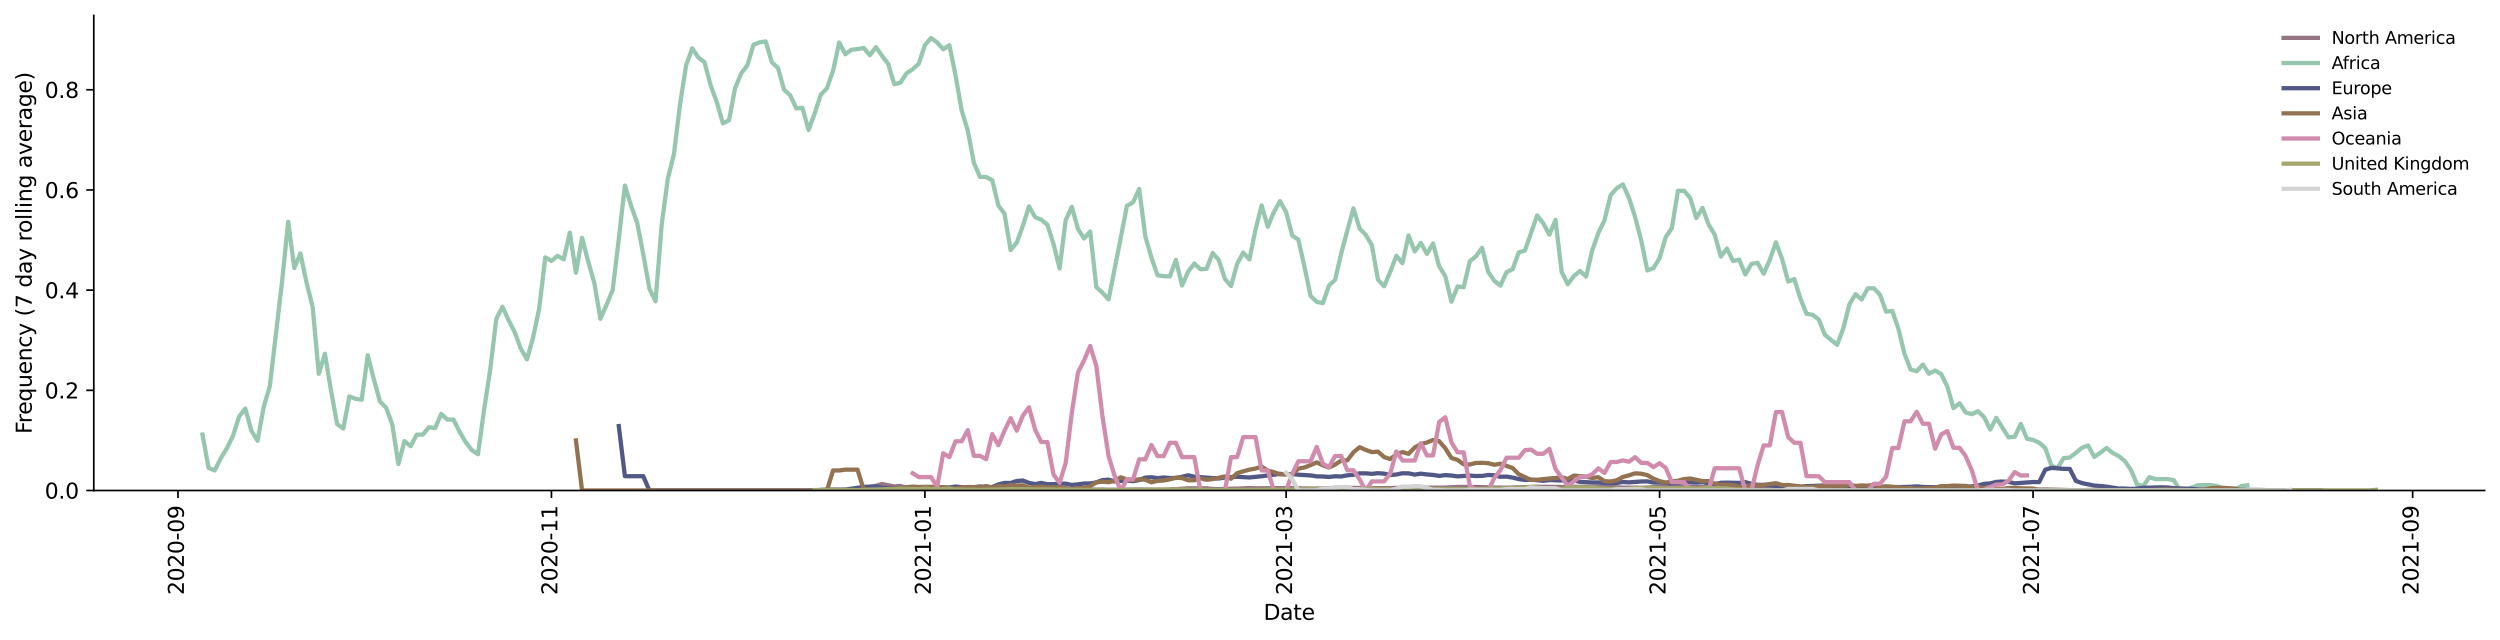 <?xml version="1.0" encoding="utf-8" standalone="no"?>
<!DOCTYPE svg PUBLIC "-//W3C//DTD SVG 1.1//EN"
  "http://www.w3.org/Graphics/SVG/1.1/DTD/svg11.dtd">
<svg height="298.621pt" version="1.1" viewBox="0 0 1166.981 298.621" width="1166.981pt" xmlns="http://www.w3.org/2000/svg" xmlns:xlink="http://www.w3.org/1999/xlink">
 <defs>
  <style type="text/css">*{stroke-linecap:butt;stroke-linejoin:round;}</style>
 </defs>
 <g id="figure_1">
  <g id="patch_1">
   <path d="M 0 298.621 
L 1166.981 298.621 
L 1166.981 0 
L 0 0 
z
" style="fill:#ffffff;"/>
  </g>
  <g id="axes_1">
   <g id="patch_2">
    <path d="M 43.781 228.96 
L 1159.781 228.96 
L 1159.781 7.2 
L 43.781 7.2 
z
" style="fill:#ffffff;"/>
   </g>
   <g id="matplotlib.axis_1">
    <g id="xtick_1">
     <g id="line2d_1">
      <defs>
       <path d="M 0 0 
L 0 3.5 
" id="md922df88eb" style="stroke:#000000;stroke-width:0.8;"/>
      </defs>
      <g>
       <use style="stroke:#000000;stroke-width:0.8;" x="83.077" xlink:href="#md922df88eb" y="228.96"/>
      </g>
     </g>
     <g id="text_1">
      <!-- 2020-09 -->
      <g transform="translate(85.836 277.743)rotate(-90)scale(0.1 -0.1)">
       <defs>
        <path d="M 1228 531 
L 3431 531 
L 3431 0 
L 469 0 
L 469 531 
Q 828 903 1448 1529 
Q 2069 2156 2228 2338 
Q 2531 2678 2651 2914 
Q 2772 3150 2772 3378 
Q 2772 3750 2511 3984 
Q 2250 4219 1831 4219 
Q 1534 4219 1204 4116 
Q 875 4013 500 3803 
L 500 4441 
Q 881 4594 1212 4672 
Q 1544 4750 1819 4750 
Q 2544 4750 2975 4387 
Q 3406 4025 3406 3419 
Q 3406 3131 3298 2873 
Q 3191 2616 2906 2266 
Q 2828 2175 2409 1742 
Q 1991 1309 1228 531 
z
" id="DejaVuSans-32" transform="scale(0.016)"/>
        <path d="M 2034 4250 
Q 1547 4250 1301 3770 
Q 1056 3291 1056 2328 
Q 1056 1369 1301 889 
Q 1547 409 2034 409 
Q 2525 409 2770 889 
Q 3016 1369 3016 2328 
Q 3016 3291 2770 3770 
Q 2525 4250 2034 4250 
z
M 2034 4750 
Q 2819 4750 3233 4129 
Q 3647 3509 3647 2328 
Q 3647 1150 3233 529 
Q 2819 -91 2034 -91 
Q 1250 -91 836 529 
Q 422 1150 422 2328 
Q 422 3509 836 4129 
Q 1250 4750 2034 4750 
z
" id="DejaVuSans-30" transform="scale(0.016)"/>
        <path d="M 313 2009 
L 1997 2009 
L 1997 1497 
L 313 1497 
L 313 2009 
z
" id="DejaVuSans-2d" transform="scale(0.016)"/>
        <path d="M 703 97 
L 703 672 
Q 941 559 1184 500 
Q 1428 441 1663 441 
Q 2288 441 2617 861 
Q 2947 1281 2994 2138 
Q 2813 1869 2534 1725 
Q 2256 1581 1919 1581 
Q 1219 1581 811 2004 
Q 403 2428 403 3163 
Q 403 3881 828 4315 
Q 1253 4750 1959 4750 
Q 2769 4750 3195 4129 
Q 3622 3509 3622 2328 
Q 3622 1225 3098 567 
Q 2575 -91 1691 -91 
Q 1453 -91 1209 -44 
Q 966 3 703 97 
z
M 1959 2075 
Q 2384 2075 2632 2365 
Q 2881 2656 2881 3163 
Q 2881 3666 2632 3958 
Q 2384 4250 1959 4250 
Q 1534 4250 1286 3958 
Q 1038 3666 1038 3163 
Q 1038 2656 1286 2365 
Q 1534 2075 1959 2075 
z
" id="DejaVuSans-39" transform="scale(0.016)"/>
       </defs>
       <use xlink:href="#DejaVuSans-32"/>
       <use x="63.623" xlink:href="#DejaVuSans-30"/>
       <use x="127.246" xlink:href="#DejaVuSans-32"/>
       <use x="190.869" xlink:href="#DejaVuSans-30"/>
       <use x="254.492" xlink:href="#DejaVuSans-2d"/>
       <use x="290.576" xlink:href="#DejaVuSans-30"/>
       <use x="354.199" xlink:href="#DejaVuSans-39"/>
      </g>
     </g>
    </g>
    <g id="xtick_2">
     <g id="line2d_2">
      <g>
       <use style="stroke:#000000;stroke-width:0.8;" x="257.407" xlink:href="#md922df88eb" y="228.96"/>
      </g>
     </g>
     <g id="text_2">
      <!-- 2020-11 -->
      <g transform="translate(260.167 277.743)rotate(-90)scale(0.1 -0.1)">
       <defs>
        <path d="M 794 531 
L 1825 531 
L 1825 4091 
L 703 3866 
L 703 4441 
L 1819 4666 
L 2450 4666 
L 2450 531 
L 3481 531 
L 3481 0 
L 794 0 
L 794 531 
z
" id="DejaVuSans-31" transform="scale(0.016)"/>
       </defs>
       <use xlink:href="#DejaVuSans-32"/>
       <use x="63.623" xlink:href="#DejaVuSans-30"/>
       <use x="127.246" xlink:href="#DejaVuSans-32"/>
       <use x="190.869" xlink:href="#DejaVuSans-30"/>
       <use x="254.492" xlink:href="#DejaVuSans-2d"/>
       <use x="290.576" xlink:href="#DejaVuSans-31"/>
       <use x="354.199" xlink:href="#DejaVuSans-31"/>
      </g>
     </g>
    </g>
    <g id="xtick_3">
     <g id="line2d_3">
      <g>
       <use style="stroke:#000000;stroke-width:0.8;" x="431.738" xlink:href="#md922df88eb" y="228.96"/>
      </g>
     </g>
     <g id="text_3">
      <!-- 2021-01 -->
      <g transform="translate(434.497 277.743)rotate(-90)scale(0.1 -0.1)">
       <use xlink:href="#DejaVuSans-32"/>
       <use x="63.623" xlink:href="#DejaVuSans-30"/>
       <use x="127.246" xlink:href="#DejaVuSans-32"/>
       <use x="190.869" xlink:href="#DejaVuSans-31"/>
       <use x="254.492" xlink:href="#DejaVuSans-2d"/>
       <use x="290.576" xlink:href="#DejaVuSans-30"/>
       <use x="354.199" xlink:href="#DejaVuSans-31"/>
      </g>
     </g>
    </g>
    <g id="xtick_4">
     <g id="line2d_4">
      <g>
       <use style="stroke:#000000;stroke-width:0.8;" x="600.352" xlink:href="#md922df88eb" y="228.96"/>
      </g>
     </g>
     <g id="text_4">
      <!-- 2021-03 -->
      <g transform="translate(603.112 277.743)rotate(-90)scale(0.1 -0.1)">
       <defs>
        <path d="M 2597 2516 
Q 3050 2419 3304 2112 
Q 3559 1806 3559 1356 
Q 3559 666 3084 287 
Q 2609 -91 1734 -91 
Q 1441 -91 1130 -33 
Q 819 25 488 141 
L 488 750 
Q 750 597 1062 519 
Q 1375 441 1716 441 
Q 2309 441 2620 675 
Q 2931 909 2931 1356 
Q 2931 1769 2642 2001 
Q 2353 2234 1838 2234 
L 1294 2234 
L 1294 2753 
L 1863 2753 
Q 2328 2753 2575 2939 
Q 2822 3125 2822 3475 
Q 2822 3834 2567 4026 
Q 2313 4219 1838 4219 
Q 1578 4219 1281 4162 
Q 984 4106 628 3988 
L 628 4550 
Q 988 4650 1302 4700 
Q 1616 4750 1894 4750 
Q 2613 4750 3031 4423 
Q 3450 4097 3450 3541 
Q 3450 3153 3228 2886 
Q 3006 2619 2597 2516 
z
" id="DejaVuSans-33" transform="scale(0.016)"/>
       </defs>
       <use xlink:href="#DejaVuSans-32"/>
       <use x="63.623" xlink:href="#DejaVuSans-30"/>
       <use x="127.246" xlink:href="#DejaVuSans-32"/>
       <use x="190.869" xlink:href="#DejaVuSans-31"/>
       <use x="254.492" xlink:href="#DejaVuSans-2d"/>
       <use x="290.576" xlink:href="#DejaVuSans-30"/>
       <use x="354.199" xlink:href="#DejaVuSans-33"/>
      </g>
     </g>
    </g>
    <g id="xtick_5">
     <g id="line2d_5">
      <g>
       <use style="stroke:#000000;stroke-width:0.8;" x="774.683" xlink:href="#md922df88eb" y="228.96"/>
      </g>
     </g>
     <g id="text_5">
      <!-- 2021-05 -->
      <g transform="translate(777.442 277.743)rotate(-90)scale(0.1 -0.1)">
       <defs>
        <path d="M 691 4666 
L 3169 4666 
L 3169 4134 
L 1269 4134 
L 1269 2991 
Q 1406 3038 1543 3061 
Q 1681 3084 1819 3084 
Q 2600 3084 3056 2656 
Q 3513 2228 3513 1497 
Q 3513 744 3044 326 
Q 2575 -91 1722 -91 
Q 1428 -91 1123 -41 
Q 819 9 494 109 
L 494 744 
Q 775 591 1075 516 
Q 1375 441 1709 441 
Q 2250 441 2565 725 
Q 2881 1009 2881 1497 
Q 2881 1984 2565 2268 
Q 2250 2553 1709 2553 
Q 1456 2553 1204 2497 
Q 953 2441 691 2322 
L 691 4666 
z
" id="DejaVuSans-35" transform="scale(0.016)"/>
       </defs>
       <use xlink:href="#DejaVuSans-32"/>
       <use x="63.623" xlink:href="#DejaVuSans-30"/>
       <use x="127.246" xlink:href="#DejaVuSans-32"/>
       <use x="190.869" xlink:href="#DejaVuSans-31"/>
       <use x="254.492" xlink:href="#DejaVuSans-2d"/>
       <use x="290.576" xlink:href="#DejaVuSans-30"/>
       <use x="354.199" xlink:href="#DejaVuSans-35"/>
      </g>
     </g>
    </g>
    <g id="xtick_6">
     <g id="line2d_6">
      <g>
       <use style="stroke:#000000;stroke-width:0.8;" x="949.013" xlink:href="#md922df88eb" y="228.96"/>
      </g>
     </g>
     <g id="text_6">
      <!-- 2021-07 -->
      <g transform="translate(951.772 277.743)rotate(-90)scale(0.1 -0.1)">
       <defs>
        <path d="M 525 4666 
L 3525 4666 
L 3525 4397 
L 1831 0 
L 1172 0 
L 2766 4134 
L 525 4134 
L 525 4666 
z
" id="DejaVuSans-37" transform="scale(0.016)"/>
       </defs>
       <use xlink:href="#DejaVuSans-32"/>
       <use x="63.623" xlink:href="#DejaVuSans-30"/>
       <use x="127.246" xlink:href="#DejaVuSans-32"/>
       <use x="190.869" xlink:href="#DejaVuSans-31"/>
       <use x="254.492" xlink:href="#DejaVuSans-2d"/>
       <use x="290.576" xlink:href="#DejaVuSans-30"/>
       <use x="354.199" xlink:href="#DejaVuSans-37"/>
      </g>
     </g>
    </g>
    <g id="xtick_7">
     <g id="line2d_7">
      <g>
       <use style="stroke:#000000;stroke-width:0.8;" x="1126.201" xlink:href="#md922df88eb" y="228.96"/>
      </g>
     </g>
     <g id="text_7">
      <!-- 2021-09 -->
      <g transform="translate(1128.961 277.743)rotate(-90)scale(0.1 -0.1)">
       <use xlink:href="#DejaVuSans-32"/>
       <use x="63.623" xlink:href="#DejaVuSans-30"/>
       <use x="127.246" xlink:href="#DejaVuSans-32"/>
       <use x="190.869" xlink:href="#DejaVuSans-31"/>
       <use x="254.492" xlink:href="#DejaVuSans-2d"/>
       <use x="290.576" xlink:href="#DejaVuSans-30"/>
       <use x="354.199" xlink:href="#DejaVuSans-39"/>
      </g>
     </g>
    </g>
    <g id="text_8">
     <!-- Date -->
     <g transform="translate(589.83 289.341)scale(0.1 -0.1)">
      <defs>
       <path d="M 1259 4147 
L 1259 519 
L 2022 519 
Q 2988 519 3436 956 
Q 3884 1394 3884 2338 
Q 3884 3275 3436 3711 
Q 2988 4147 2022 4147 
L 1259 4147 
z
M 628 4666 
L 1925 4666 
Q 3281 4666 3915 4102 
Q 4550 3538 4550 2338 
Q 4550 1131 3912 565 
Q 3275 0 1925 0 
L 628 0 
L 628 4666 
z
" id="DejaVuSans-44" transform="scale(0.016)"/>
       <path d="M 2194 1759 
Q 1497 1759 1228 1600 
Q 959 1441 959 1056 
Q 959 750 1161 570 
Q 1363 391 1709 391 
Q 2188 391 2477 730 
Q 2766 1069 2766 1631 
L 2766 1759 
L 2194 1759 
z
M 3341 1997 
L 3341 0 
L 2766 0 
L 2766 531 
Q 2569 213 2275 61 
Q 1981 -91 1556 -91 
Q 1019 -91 701 211 
Q 384 513 384 1019 
Q 384 1609 779 1909 
Q 1175 2209 1959 2209 
L 2766 2209 
L 2766 2266 
Q 2766 2663 2505 2880 
Q 2244 3097 1772 3097 
Q 1472 3097 1187 3025 
Q 903 2953 641 2809 
L 641 3341 
Q 956 3463 1253 3523 
Q 1550 3584 1831 3584 
Q 2591 3584 2966 3190 
Q 3341 2797 3341 1997 
z
" id="DejaVuSans-61" transform="scale(0.016)"/>
       <path d="M 1172 4494 
L 1172 3500 
L 2356 3500 
L 2356 3053 
L 1172 3053 
L 1172 1153 
Q 1172 725 1289 603 
Q 1406 481 1766 481 
L 2356 481 
L 2356 0 
L 1766 0 
Q 1100 0 847 248 
Q 594 497 594 1153 
L 594 3053 
L 172 3053 
L 172 3500 
L 594 3500 
L 594 4494 
L 1172 4494 
z
" id="DejaVuSans-74" transform="scale(0.016)"/>
       <path d="M 3597 1894 
L 3597 1613 
L 953 1613 
Q 991 1019 1311 708 
Q 1631 397 2203 397 
Q 2534 397 2845 478 
Q 3156 559 3463 722 
L 3463 178 
Q 3153 47 2828 -22 
Q 2503 -91 2169 -91 
Q 1331 -91 842 396 
Q 353 884 353 1716 
Q 353 2575 817 3079 
Q 1281 3584 2069 3584 
Q 2775 3584 3186 3129 
Q 3597 2675 3597 1894 
z
M 3022 2063 
Q 3016 2534 2758 2815 
Q 2500 3097 2075 3097 
Q 1594 3097 1305 2825 
Q 1016 2553 972 2059 
L 3022 2063 
z
" id="DejaVuSans-65" transform="scale(0.016)"/>
      </defs>
      <use xlink:href="#DejaVuSans-44"/>
      <use x="77.002" xlink:href="#DejaVuSans-61"/>
      <use x="138.281" xlink:href="#DejaVuSans-74"/>
      <use x="177.49" xlink:href="#DejaVuSans-65"/>
     </g>
    </g>
   </g>
   <g id="matplotlib.axis_2">
    <g id="ytick_1">
     <g id="line2d_8">
      <defs>
       <path d="M 0 0 
L -3.5 0 
" id="me9540967c3" style="stroke:#000000;stroke-width:0.8;"/>
      </defs>
      <g>
       <use style="stroke:#000000;stroke-width:0.8;" x="43.781" xlink:href="#me9540967c3" y="228.96"/>
      </g>
     </g>
     <g id="text_9">
      <!-- 0.0 -->
      <g transform="translate(20.878 232.759)scale(0.1 -0.1)">
       <defs>
        <path d="M 684 794 
L 1344 794 
L 1344 0 
L 684 0 
L 684 794 
z
" id="DejaVuSans-2e" transform="scale(0.016)"/>
       </defs>
       <use xlink:href="#DejaVuSans-30"/>
       <use x="63.623" xlink:href="#DejaVuSans-2e"/>
       <use x="95.41" xlink:href="#DejaVuSans-30"/>
      </g>
     </g>
    </g>
    <g id="ytick_2">
     <g id="line2d_9">
      <g>
       <use style="stroke:#000000;stroke-width:0.8;" x="43.781" xlink:href="#me9540967c3" y="182.197"/>
      </g>
     </g>
     <g id="text_10">
      <!-- 0.2 -->
      <g transform="translate(20.878 185.996)scale(0.1 -0.1)">
       <use xlink:href="#DejaVuSans-30"/>
       <use x="63.623" xlink:href="#DejaVuSans-2e"/>
       <use x="95.41" xlink:href="#DejaVuSans-32"/>
      </g>
     </g>
    </g>
    <g id="ytick_3">
     <g id="line2d_10">
      <g>
       <use style="stroke:#000000;stroke-width:0.8;" x="43.781" xlink:href="#me9540967c3" y="135.434"/>
      </g>
     </g>
     <g id="text_11">
      <!-- 0.4 -->
      <g transform="translate(20.878 139.233)scale(0.1 -0.1)">
       <defs>
        <path d="M 2419 4116 
L 825 1625 
L 2419 1625 
L 2419 4116 
z
M 2253 4666 
L 3047 4666 
L 3047 1625 
L 3713 1625 
L 3713 1100 
L 3047 1100 
L 3047 0 
L 2419 0 
L 2419 1100 
L 313 1100 
L 313 1709 
L 2253 4666 
z
" id="DejaVuSans-34" transform="scale(0.016)"/>
       </defs>
       <use xlink:href="#DejaVuSans-30"/>
       <use x="63.623" xlink:href="#DejaVuSans-2e"/>
       <use x="95.41" xlink:href="#DejaVuSans-34"/>
      </g>
     </g>
    </g>
    <g id="ytick_4">
     <g id="line2d_11">
      <g>
       <use style="stroke:#000000;stroke-width:0.8;" x="43.781" xlink:href="#me9540967c3" y="88.671"/>
      </g>
     </g>
     <g id="text_12">
      <!-- 0.6 -->
      <g transform="translate(20.878 92.47)scale(0.1 -0.1)">
       <defs>
        <path d="M 2113 2584 
Q 1688 2584 1439 2293 
Q 1191 2003 1191 1497 
Q 1191 994 1439 701 
Q 1688 409 2113 409 
Q 2538 409 2786 701 
Q 3034 994 3034 1497 
Q 3034 2003 2786 2293 
Q 2538 2584 2113 2584 
z
M 3366 4563 
L 3366 3988 
Q 3128 4100 2886 4159 
Q 2644 4219 2406 4219 
Q 1781 4219 1451 3797 
Q 1122 3375 1075 2522 
Q 1259 2794 1537 2939 
Q 1816 3084 2150 3084 
Q 2853 3084 3261 2657 
Q 3669 2231 3669 1497 
Q 3669 778 3244 343 
Q 2819 -91 2113 -91 
Q 1303 -91 875 529 
Q 447 1150 447 2328 
Q 447 3434 972 4092 
Q 1497 4750 2381 4750 
Q 2619 4750 2861 4703 
Q 3103 4656 3366 4563 
z
" id="DejaVuSans-36" transform="scale(0.016)"/>
       </defs>
       <use xlink:href="#DejaVuSans-30"/>
       <use x="63.623" xlink:href="#DejaVuSans-2e"/>
       <use x="95.41" xlink:href="#DejaVuSans-36"/>
      </g>
     </g>
    </g>
    <g id="ytick_5">
     <g id="line2d_12">
      <g>
       <use style="stroke:#000000;stroke-width:0.8;" x="43.781" xlink:href="#me9540967c3" y="41.908"/>
      </g>
     </g>
     <g id="text_13">
      <!-- 0.8 -->
      <g transform="translate(20.878 45.707)scale(0.1 -0.1)">
       <defs>
        <path d="M 2034 2216 
Q 1584 2216 1326 1975 
Q 1069 1734 1069 1313 
Q 1069 891 1326 650 
Q 1584 409 2034 409 
Q 2484 409 2743 651 
Q 3003 894 3003 1313 
Q 3003 1734 2745 1975 
Q 2488 2216 2034 2216 
z
M 1403 2484 
Q 997 2584 770 2862 
Q 544 3141 544 3541 
Q 544 4100 942 4425 
Q 1341 4750 2034 4750 
Q 2731 4750 3128 4425 
Q 3525 4100 3525 3541 
Q 3525 3141 3298 2862 
Q 3072 2584 2669 2484 
Q 3125 2378 3379 2068 
Q 3634 1759 3634 1313 
Q 3634 634 3220 271 
Q 2806 -91 2034 -91 
Q 1263 -91 848 271 
Q 434 634 434 1313 
Q 434 1759 690 2068 
Q 947 2378 1403 2484 
z
M 1172 3481 
Q 1172 3119 1398 2916 
Q 1625 2713 2034 2713 
Q 2441 2713 2670 2916 
Q 2900 3119 2900 3481 
Q 2900 3844 2670 4047 
Q 2441 4250 2034 4250 
Q 1625 4250 1398 4047 
Q 1172 3844 1172 3481 
z
" id="DejaVuSans-38" transform="scale(0.016)"/>
       </defs>
       <use xlink:href="#DejaVuSans-30"/>
       <use x="63.623" xlink:href="#DejaVuSans-2e"/>
       <use x="95.41" xlink:href="#DejaVuSans-38"/>
      </g>
     </g>
    </g>
    <g id="text_14">
     <!-- Frequency (7 day rolling average) -->
     <g transform="translate(14.798 202.529)rotate(-90)scale(0.1 -0.1)">
      <defs>
       <path d="M 628 4666 
L 3309 4666 
L 3309 4134 
L 1259 4134 
L 1259 2759 
L 3109 2759 
L 3109 2228 
L 1259 2228 
L 1259 0 
L 628 0 
L 628 4666 
z
" id="DejaVuSans-46" transform="scale(0.016)"/>
       <path d="M 2631 2963 
Q 2534 3019 2420 3045 
Q 2306 3072 2169 3072 
Q 1681 3072 1420 2755 
Q 1159 2438 1159 1844 
L 1159 0 
L 581 0 
L 581 3500 
L 1159 3500 
L 1159 2956 
Q 1341 3275 1631 3429 
Q 1922 3584 2338 3584 
Q 2397 3584 2469 3576 
Q 2541 3569 2628 3553 
L 2631 2963 
z
" id="DejaVuSans-72" transform="scale(0.016)"/>
       <path d="M 947 1747 
Q 947 1113 1208 752 
Q 1469 391 1925 391 
Q 2381 391 2643 752 
Q 2906 1113 2906 1747 
Q 2906 2381 2643 2742 
Q 2381 3103 1925 3103 
Q 1469 3103 1208 2742 
Q 947 2381 947 1747 
z
M 2906 525 
Q 2725 213 2448 61 
Q 2172 -91 1784 -91 
Q 1150 -91 751 415 
Q 353 922 353 1747 
Q 353 2572 751 3078 
Q 1150 3584 1784 3584 
Q 2172 3584 2448 3432 
Q 2725 3281 2906 2969 
L 2906 3500 
L 3481 3500 
L 3481 -1331 
L 2906 -1331 
L 2906 525 
z
" id="DejaVuSans-71" transform="scale(0.016)"/>
       <path d="M 544 1381 
L 544 3500 
L 1119 3500 
L 1119 1403 
Q 1119 906 1312 657 
Q 1506 409 1894 409 
Q 2359 409 2629 706 
Q 2900 1003 2900 1516 
L 2900 3500 
L 3475 3500 
L 3475 0 
L 2900 0 
L 2900 538 
Q 2691 219 2414 64 
Q 2138 -91 1772 -91 
Q 1169 -91 856 284 
Q 544 659 544 1381 
z
M 1991 3584 
L 1991 3584 
z
" id="DejaVuSans-75" transform="scale(0.016)"/>
       <path d="M 3513 2113 
L 3513 0 
L 2938 0 
L 2938 2094 
Q 2938 2591 2744 2837 
Q 2550 3084 2163 3084 
Q 1697 3084 1428 2787 
Q 1159 2491 1159 1978 
L 1159 0 
L 581 0 
L 581 3500 
L 1159 3500 
L 1159 2956 
Q 1366 3272 1645 3428 
Q 1925 3584 2291 3584 
Q 2894 3584 3203 3211 
Q 3513 2838 3513 2113 
z
" id="DejaVuSans-6e" transform="scale(0.016)"/>
       <path d="M 3122 3366 
L 3122 2828 
Q 2878 2963 2633 3030 
Q 2388 3097 2138 3097 
Q 1578 3097 1268 2742 
Q 959 2388 959 1747 
Q 959 1106 1268 751 
Q 1578 397 2138 397 
Q 2388 397 2633 464 
Q 2878 531 3122 666 
L 3122 134 
Q 2881 22 2623 -34 
Q 2366 -91 2075 -91 
Q 1284 -91 818 406 
Q 353 903 353 1747 
Q 353 2603 823 3093 
Q 1294 3584 2113 3584 
Q 2378 3584 2631 3529 
Q 2884 3475 3122 3366 
z
" id="DejaVuSans-63" transform="scale(0.016)"/>
       <path d="M 2059 -325 
Q 1816 -950 1584 -1140 
Q 1353 -1331 966 -1331 
L 506 -1331 
L 506 -850 
L 844 -850 
Q 1081 -850 1212 -737 
Q 1344 -625 1503 -206 
L 1606 56 
L 191 3500 
L 800 3500 
L 1894 763 
L 2988 3500 
L 3597 3500 
L 2059 -325 
z
" id="DejaVuSans-79" transform="scale(0.016)"/>
       <path id="DejaVuSans-20" transform="scale(0.016)"/>
       <path d="M 1984 4856 
Q 1566 4138 1362 3434 
Q 1159 2731 1159 2009 
Q 1159 1288 1364 580 
Q 1569 -128 1984 -844 
L 1484 -844 
Q 1016 -109 783 600 
Q 550 1309 550 2009 
Q 550 2706 781 3412 
Q 1013 4119 1484 4856 
L 1984 4856 
z
" id="DejaVuSans-28" transform="scale(0.016)"/>
       <path d="M 2906 2969 
L 2906 4863 
L 3481 4863 
L 3481 0 
L 2906 0 
L 2906 525 
Q 2725 213 2448 61 
Q 2172 -91 1784 -91 
Q 1150 -91 751 415 
Q 353 922 353 1747 
Q 353 2572 751 3078 
Q 1150 3584 1784 3584 
Q 2172 3584 2448 3432 
Q 2725 3281 2906 2969 
z
M 947 1747 
Q 947 1113 1208 752 
Q 1469 391 1925 391 
Q 2381 391 2643 752 
Q 2906 1113 2906 1747 
Q 2906 2381 2643 2742 
Q 2381 3103 1925 3103 
Q 1469 3103 1208 2742 
Q 947 2381 947 1747 
z
" id="DejaVuSans-64" transform="scale(0.016)"/>
       <path d="M 1959 3097 
Q 1497 3097 1228 2736 
Q 959 2375 959 1747 
Q 959 1119 1226 758 
Q 1494 397 1959 397 
Q 2419 397 2687 759 
Q 2956 1122 2956 1747 
Q 2956 2369 2687 2733 
Q 2419 3097 1959 3097 
z
M 1959 3584 
Q 2709 3584 3137 3096 
Q 3566 2609 3566 1747 
Q 3566 888 3137 398 
Q 2709 -91 1959 -91 
Q 1206 -91 779 398 
Q 353 888 353 1747 
Q 353 2609 779 3096 
Q 1206 3584 1959 3584 
z
" id="DejaVuSans-6f" transform="scale(0.016)"/>
       <path d="M 603 4863 
L 1178 4863 
L 1178 0 
L 603 0 
L 603 4863 
z
" id="DejaVuSans-6c" transform="scale(0.016)"/>
       <path d="M 603 3500 
L 1178 3500 
L 1178 0 
L 603 0 
L 603 3500 
z
M 603 4863 
L 1178 4863 
L 1178 4134 
L 603 4134 
L 603 4863 
z
" id="DejaVuSans-69" transform="scale(0.016)"/>
       <path d="M 2906 1791 
Q 2906 2416 2648 2759 
Q 2391 3103 1925 3103 
Q 1463 3103 1205 2759 
Q 947 2416 947 1791 
Q 947 1169 1205 825 
Q 1463 481 1925 481 
Q 2391 481 2648 825 
Q 2906 1169 2906 1791 
z
M 3481 434 
Q 3481 -459 3084 -895 
Q 2688 -1331 1869 -1331 
Q 1566 -1331 1297 -1286 
Q 1028 -1241 775 -1147 
L 775 -588 
Q 1028 -725 1275 -790 
Q 1522 -856 1778 -856 
Q 2344 -856 2625 -561 
Q 2906 -266 2906 331 
L 2906 616 
Q 2728 306 2450 153 
Q 2172 0 1784 0 
Q 1141 0 747 490 
Q 353 981 353 1791 
Q 353 2603 747 3093 
Q 1141 3584 1784 3584 
Q 2172 3584 2450 3431 
Q 2728 3278 2906 2969 
L 2906 3500 
L 3481 3500 
L 3481 434 
z
" id="DejaVuSans-67" transform="scale(0.016)"/>
       <path d="M 191 3500 
L 800 3500 
L 1894 563 
L 2988 3500 
L 3597 3500 
L 2284 0 
L 1503 0 
L 191 3500 
z
" id="DejaVuSans-76" transform="scale(0.016)"/>
       <path d="M 513 4856 
L 1013 4856 
Q 1481 4119 1714 3412 
Q 1947 2706 1947 2009 
Q 1947 1309 1714 600 
Q 1481 -109 1013 -844 
L 513 -844 
Q 928 -128 1133 580 
Q 1338 1288 1338 2009 
Q 1338 2731 1133 3434 
Q 928 4138 513 4856 
z
" id="DejaVuSans-29" transform="scale(0.016)"/>
      </defs>
      <use xlink:href="#DejaVuSans-46"/>
      <use x="50.27" xlink:href="#DejaVuSans-72"/>
      <use x="89.133" xlink:href="#DejaVuSans-65"/>
      <use x="150.656" xlink:href="#DejaVuSans-71"/>
      <use x="214.133" xlink:href="#DejaVuSans-75"/>
      <use x="277.512" xlink:href="#DejaVuSans-65"/>
      <use x="339.035" xlink:href="#DejaVuSans-6e"/>
      <use x="402.414" xlink:href="#DejaVuSans-63"/>
      <use x="457.395" xlink:href="#DejaVuSans-79"/>
      <use x="516.574" xlink:href="#DejaVuSans-20"/>
      <use x="548.361" xlink:href="#DejaVuSans-28"/>
      <use x="587.375" xlink:href="#DejaVuSans-37"/>
      <use x="650.998" xlink:href="#DejaVuSans-20"/>
      <use x="682.785" xlink:href="#DejaVuSans-64"/>
      <use x="746.262" xlink:href="#DejaVuSans-61"/>
      <use x="807.541" xlink:href="#DejaVuSans-79"/>
      <use x="866.721" xlink:href="#DejaVuSans-20"/>
      <use x="898.508" xlink:href="#DejaVuSans-72"/>
      <use x="937.371" xlink:href="#DejaVuSans-6f"/>
      <use x="998.553" xlink:href="#DejaVuSans-6c"/>
      <use x="1026.336" xlink:href="#DejaVuSans-6c"/>
      <use x="1054.119" xlink:href="#DejaVuSans-69"/>
      <use x="1081.902" xlink:href="#DejaVuSans-6e"/>
      <use x="1145.281" xlink:href="#DejaVuSans-67"/>
      <use x="1208.758" xlink:href="#DejaVuSans-20"/>
      <use x="1240.545" xlink:href="#DejaVuSans-61"/>
      <use x="1301.824" xlink:href="#DejaVuSans-76"/>
      <use x="1361.004" xlink:href="#DejaVuSans-65"/>
      <use x="1422.527" xlink:href="#DejaVuSans-72"/>
      <use x="1463.641" xlink:href="#DejaVuSans-61"/>
      <use x="1524.92" xlink:href="#DejaVuSans-67"/>
      <use x="1588.396" xlink:href="#DejaVuSans-65"/>
      <use x="1649.92" xlink:href="#DejaVuSans-29"/>
     </g>
    </g>
   </g>
   <g id="line2d_13">
    <path clip-path="url(#p27c3854f3a)" d="M 406.017 227.356 
L 408.875 226.784 
L 411.733 225.978 
L 417.448 227.079 
L 420.306 226.83 
L 423.164 227.905 
L 426.022 228.711 
L 428.88 228.711 
L 431.738 228.599 
L 434.596 228.817 
L 443.169 228.785 
L 448.885 228.835 
L 457.459 228.406 
L 471.748 228.602 
L 477.464 228.626 
L 483.179 228.828 
L 488.895 228.693 
L 497.469 228.664 
L 500.327 228.739 
L 514.616 228.523 
L 517.474 228.637 
L 531.763 228.52 
L 537.479 228.604 
L 543.195 228.595 
L 546.053 228.523 
L 554.626 227.948 
L 563.2 227.952 
L 566.058 228.254 
L 568.916 228.346 
L 574.631 228.111 
L 577.489 228.117 
L 583.205 227.818 
L 586.063 227.953 
L 603.21 227.797 
L 608.926 228.006 
L 614.642 228.06 
L 620.357 227.882 
L 623.215 227.704 
L 634.647 227.79 
L 637.505 227.956 
L 651.794 227.766 
L 660.368 227.481 
L 666.083 227.662 
L 671.799 227.634 
L 674.657 227.594 
L 680.373 227.295 
L 688.946 227.326 
L 697.52 227.55 
L 703.236 227.692 
L 714.667 227.297 
L 717.525 227.208 
L 728.957 227.33 
L 731.815 227.368 
L 734.672 227.22 
L 743.246 227.235 
L 746.104 227.165 
L 748.962 227.369 
L 751.82 227.291 
L 757.535 227.614 
L 766.109 227.709 
L 774.683 227.304 
L 777.541 227.387 
L 783.256 227.292 
L 788.972 227.424 
L 791.83 227.27 
L 794.688 227.4 
L 800.404 227.444 
L 806.119 227.829 
L 814.693 227.76 
L 817.551 227.632 
L 828.982 227.575 
L 831.84 227.459 
L 834.698 227.187 
L 840.414 227.234 
L 843.272 227.287 
L 851.845 228.009 
L 854.703 227.898 
L 857.561 228.17 
L 860.419 228.022 
L 866.135 227.976 
L 868.993 228.333 
L 871.85 228.182 
L 880.424 228.355 
L 883.282 228.293 
L 891.856 228.539 
L 909.003 228.618 
L 923.292 228.785 
L 934.724 228.725 
L 940.439 228.769 
L 946.155 228.822 
L 951.871 228.552 
L 971.876 228.873 
L 1040.465 228.955 
L 1040.465 228.955 
" style="fill:none;stroke:#947383;stroke-linecap:square;stroke-width:2;"/>
   </g>
   <g id="line2d_14">
    <path clip-path="url(#p27c3854f3a)" d="M 94.509 202.828 
L 97.366 218.415 
L 100.224 219.581 
L 103.082 213.865 
L 105.94 209.189 
L 108.798 203.344 
L 111.656 194.351 
L 114.514 190.74 
L 117.372 201.132 
L 120.229 205.737 
L 123.087 190 
L 125.945 180.288 
L 131.661 131.5 
L 134.519 103.513 
L 137.377 125.096 
L 140.235 118.294 
L 143.092 131.933 
L 145.95 143.329 
L 148.808 174.504 
L 151.666 165.152 
L 154.524 182.407 
L 157.382 197.994 
L 160.24 200.019 
L 163.098 185.054 
L 165.955 186.155 
L 168.813 186.613 
L 171.671 165.83 
L 174.529 177.166 
L 177.387 187.454 
L 180.245 190.311 
L 183.103 198.104 
L 185.961 216.661 
L 188.818 205.87 
L 191.676 208.265 
L 194.534 202.869 
L 197.392 202.869 
L 200.25 199.428 
L 203.108 199.827 
L 205.966 193.201 
L 208.824 195.86 
L 211.681 195.86 
L 214.539 201.528 
L 217.397 206.419 
L 220.255 210.13 
L 223.113 212.028 
L 225.971 191.244 
L 228.829 172.539 
L 231.686 148.813 
L 234.544 143.218 
L 237.402 149.453 
L 240.26 155.07 
L 243.118 162.772 
L 245.976 167.752 
L 248.834 157.58 
L 251.692 143.941 
L 254.549 120.138 
L 257.407 121.789 
L 260.265 119.446 
L 263.123 121.058 
L 265.981 108.565 
L 268.839 127.312 
L 271.697 111.021 
L 274.555 122.024 
L 277.412 132.021 
L 280.27 148.801 
L 283.128 142.301 
L 285.986 135.415 
L 288.844 111.546 
L 291.702 86.606 
L 294.56 95.958 
L 297.418 103.975 
L 300.275 118.691 
L 303.133 134.766 
L 305.991 140.634 
L 308.849 105.094 
L 311.707 83.531 
L 314.565 72.119 
L 317.423 48.737 
L 320.281 30.399 
L 323.138 22.564 
L 325.996 26.861 
L 328.854 29.015 
L 331.712 39.806 
L 334.57 47.6 
L 337.428 57.572 
L 340.286 56.133 
L 343.144 41.12 
L 346.001 34.225 
L 348.859 30.498 
L 351.717 20.878 
L 354.575 19.778 
L 357.433 19.353 
L 360.291 29.095 
L 363.149 31.709 
L 366.007 41.915 
L 368.864 44.454 
L 371.722 50.595 
L 374.58 50.316 
L 377.438 60.641 
L 380.296 52.929 
L 383.154 44.2 
L 386.012 41.192 
L 388.87 33.027 
L 391.727 19.856 
L 394.585 25.311 
L 397.443 23.248 
L 400.301 22.904 
L 403.159 22.385 
L 406.017 25.746 
L 408.875 21.996 
L 411.733 26.062 
L 414.59 29.814 
L 417.448 39.308 
L 420.306 38.609 
L 423.164 34.231 
L 426.022 32.323 
L 428.88 29.736 
L 431.738 21.066 
L 434.596 17.76 
L 437.453 19.809 
L 440.311 23.009 
L 443.169 21.086 
L 446.027 35.069 
L 448.885 51.51 
L 451.743 60.966 
L 454.601 75.94 
L 457.459 82.593 
L 460.316 82.633 
L 463.174 84.174 
L 466.032 95.931 
L 468.89 99.769 
L 471.748 116.763 
L 474.606 113.236 
L 477.464 105.427 
L 480.322 96.339 
L 483.179 101.339 
L 486.037 102.586 
L 488.895 104.868 
L 491.753 113.826 
L 494.611 125.315 
L 497.469 102.693 
L 500.327 96.558 
L 503.185 106.856 
L 506.042 111.319 
L 508.9 108.072 
L 511.758 133.984 
L 514.616 136.655 
L 517.474 139.755 
L 523.19 110.875 
L 526.048 96.062 
L 528.905 94.451 
L 531.763 88.187 
L 534.621 110.32 
L 537.479 120.201 
L 540.337 128.535 
L 543.195 128.892 
L 546.053 129.065 
L 548.911 121.33 
L 551.768 133.261 
L 554.626 126.766 
L 557.484 123.022 
L 560.342 125.677 
L 563.2 125.494 
L 566.058 118.139 
L 568.916 121.348 
L 571.774 130.215 
L 574.631 133.509 
L 577.489 123.155 
L 580.347 117.9 
L 583.205 121.105 
L 586.063 107.171 
L 588.921 95.898 
L 591.779 105.835 
L 594.637 99.013 
L 597.494 93.897 
L 600.352 99.017 
L 603.21 109.928 
L 606.068 111.899 
L 608.926 124.577 
L 611.784 138.15 
L 614.642 140.89 
L 617.5 141.514 
L 620.357 133.28 
L 623.215 130.64 
L 626.073 118.257 
L 628.931 107.548 
L 631.789 97.275 
L 634.647 106.677 
L 637.505 109.607 
L 640.363 114.445 
L 643.22 130.528 
L 646.078 133.647 
L 648.936 126.917 
L 651.794 119.381 
L 654.652 122.828 
L 657.51 109.933 
L 660.368 117.393 
L 663.226 113.385 
L 666.083 118.517 
L 668.941 113.673 
L 671.799 124.318 
L 674.657 128.954 
L 677.515 140.825 
L 680.373 133.737 
L 683.231 134.102 
L 686.089 121.937 
L 688.946 119.692 
L 691.804 115.657 
L 694.662 126.821 
L 697.52 131.103 
L 700.378 133.342 
L 703.236 127.051 
L 706.094 125.624 
L 708.952 117.762 
L 711.809 117.026 
L 717.525 100.547 
L 720.383 104.271 
L 723.241 109.541 
L 726.099 102.662 
L 728.957 126.875 
L 731.815 132.676 
L 734.672 128.89 
L 737.53 126.472 
L 740.388 129.118 
L 743.246 116.848 
L 746.104 108.775 
L 748.962 102.81 
L 751.82 91.119 
L 754.678 87.85 
L 757.535 86.091 
L 760.393 92.352 
L 763.251 101.323 
L 766.109 112.179 
L 768.967 126.244 
L 771.825 125.153 
L 774.683 120.472 
L 777.541 110.713 
L 780.398 106.492 
L 783.256 89.063 
L 786.114 89.063 
L 788.972 92.386 
L 791.83 101.799 
L 794.688 97.049 
L 797.546 104.722 
L 800.404 109.485 
L 803.261 119.786 
L 806.119 116.013 
L 808.977 121.826 
L 811.835 121.201 
L 814.693 128.129 
L 817.551 123.213 
L 820.409 122.656 
L 823.267 127.798 
L 826.124 121.288 
L 828.982 113.123 
L 831.84 120.787 
L 834.698 131.415 
L 837.556 130.265 
L 840.414 139.326 
L 843.272 146.474 
L 846.13 146.956 
L 848.987 149.122 
L 851.845 156.316 
L 857.561 160.97 
L 860.419 153.362 
L 863.277 142.098 
L 866.135 137.308 
L 868.993 139.819 
L 871.85 134.623 
L 874.708 134.571 
L 877.566 137.553 
L 880.424 145.471 
L 883.282 145.123 
L 886.14 153.385 
L 888.998 165.129 
L 891.856 172.499 
L 894.713 173.312 
L 897.571 170.146 
L 900.429 174.454 
L 903.287 172.945 
L 906.145 174.599 
L 909.003 180.437 
L 911.861 190.51 
L 914.719 188.24 
L 917.576 192.556 
L 920.434 193.308 
L 923.292 192.004 
L 926.15 194.668 
L 929.008 200.514 
L 931.866 195.057 
L 937.582 204.167 
L 940.439 203.877 
L 943.297 197.865 
L 946.155 204.774 
L 949.013 205.385 
L 951.871 206.625 
L 954.729 209.185 
L 957.587 217.397 
L 960.445 218.458 
L 963.302 213.831 
L 966.16 213.568 
L 969.018 211.383 
L 971.876 208.989 
L 974.734 207.959 
L 977.592 213.285 
L 980.45 211.296 
L 983.307 209.114 
L 986.165 211.392 
L 989.023 212.899 
L 991.881 215.222 
L 994.739 219.423 
L 997.597 226.151 
L 1000.455 226.88 
L 1003.313 222.761 
L 1006.17 223.635 
L 1011.886 223.635 
L 1014.744 224.164 
L 1017.602 228.96 
L 1020.46 228.58 
L 1026.176 226.445 
L 1031.891 226.445 
L 1034.749 226.826 
L 1037.607 227.872 
L 1040.465 228.416 
L 1043.323 228.416 
L 1046.181 226.932 
L 1049.039 226.503 
L 1049.039 226.503 
" style="fill:none;stroke:#96c6ad;stroke-linecap:square;stroke-width:2;"/>
   </g>
   <g id="line2d_15">
    <path clip-path="url(#p27c3854f3a)" d="M 288.844 198.898 
L 291.702 222.28 
L 300.275 222.28 
L 303.133 228.96 
L 377.438 228.96 
L 386.012 228.552 
L 394.585 228.524 
L 403.159 227.273 
L 408.875 227.055 
L 411.733 227.723 
L 417.448 228.098 
L 423.164 227.703 
L 426.022 227.571 
L 431.738 227.882 
L 434.596 227.649 
L 443.169 227.555 
L 446.027 227.105 
L 451.743 227.716 
L 457.459 227.076 
L 460.316 227.573 
L 463.174 227.317 
L 466.032 226.151 
L 468.89 225.414 
L 471.748 225.461 
L 474.606 224.53 
L 477.464 224.3 
L 480.322 225.418 
L 483.179 225.98 
L 486.037 225.428 
L 488.895 226.014 
L 491.753 226.02 
L 494.611 225.736 
L 497.469 225.78 
L 500.327 226.377 
L 503.185 226.092 
L 506.042 225.691 
L 508.9 225.688 
L 511.758 225.187 
L 514.616 224.106 
L 517.474 223.909 
L 520.332 224.705 
L 526.048 224.31 
L 528.905 224.615 
L 531.763 224.076 
L 534.621 222.94 
L 537.479 222.781 
L 540.337 223.191 
L 543.195 222.889 
L 546.053 223.137 
L 548.911 223.127 
L 551.768 222.577 
L 554.626 221.865 
L 557.484 222.535 
L 568.916 223.357 
L 571.774 222.904 
L 577.489 222.553 
L 583.205 222.89 
L 588.921 222.306 
L 594.637 221.576 
L 597.494 221.197 
L 600.352 221.396 
L 603.21 221.25 
L 606.068 221.593 
L 611.784 221.933 
L 614.642 222.361 
L 617.5 222.424 
L 620.357 222.65 
L 623.215 222.311 
L 626.073 222.42 
L 628.931 221.872 
L 631.789 221.631 
L 634.647 220.962 
L 637.505 220.946 
L 640.363 221.188 
L 643.22 220.873 
L 646.078 221.091 
L 648.936 221.757 
L 651.794 221.489 
L 654.652 220.917 
L 657.51 220.962 
L 660.368 221.539 
L 663.226 221.111 
L 666.083 221.467 
L 668.941 221.694 
L 671.799 222.155 
L 674.657 221.776 
L 677.515 221.984 
L 680.373 222.371 
L 686.089 221.993 
L 688.946 222.203 
L 691.804 222.155 
L 694.662 221.714 
L 697.52 221.866 
L 700.378 222.551 
L 703.236 222.473 
L 706.094 222.939 
L 708.952 223.635 
L 711.809 224.047 
L 714.667 223.895 
L 720.383 224.448 
L 723.241 224.083 
L 731.815 224.39 
L 734.672 224.259 
L 737.53 224.919 
L 743.246 225.226 
L 746.104 225.219 
L 748.962 225.457 
L 754.678 225.432 
L 757.535 224.997 
L 760.393 225.168 
L 766.109 224.762 
L 768.967 224.709 
L 771.825 225.254 
L 774.683 225.264 
L 777.541 225.408 
L 780.398 225.679 
L 786.114 225.129 
L 791.83 225.264 
L 794.688 225.1 
L 800.404 226.011 
L 803.261 225.364 
L 806.119 225.289 
L 811.835 225.414 
L 814.693 225.059 
L 817.551 225.846 
L 820.409 226.306 
L 826.124 226.48 
L 828.982 226.938 
L 834.698 226.853 
L 840.414 227.373 
L 843.272 226.93 
L 854.703 226.527 
L 860.419 227.142 
L 868.993 227.455 
L 871.85 227.614 
L 874.708 227.604 
L 877.566 227.731 
L 880.424 227.687 
L 883.282 227.423 
L 888.998 227.324 
L 891.856 227.239 
L 894.713 227.037 
L 897.571 227.324 
L 906.145 227.514 
L 909.003 227.722 
L 917.576 227.443 
L 923.292 226.653 
L 926.15 225.863 
L 929.008 225.658 
L 931.866 224.954 
L 934.724 224.791 
L 937.582 224.944 
L 940.439 225.645 
L 949.013 225.003 
L 951.871 225.045 
L 954.729 219.248 
L 957.587 218.389 
L 963.302 218.861 
L 966.16 218.889 
L 969.018 224.483 
L 971.876 225.508 
L 977.592 226.665 
L 980.45 226.861 
L 983.307 227.181 
L 989.023 228.044 
L 991.881 228.049 
L 994.739 228.248 
L 997.597 228.06 
L 1000.455 227.708 
L 1009.028 227.463 
L 1011.886 227.549 
L 1014.744 227.912 
L 1023.318 228.2 
L 1026.176 228.456 
L 1040.465 228.754 
L 1049.039 228.67 
L 1054.754 228.713 
L 1063.328 228.908 
L 1080.475 228.96 
L 1083.333 228.945 
L 1083.333 228.945 
" style="fill:none;stroke:#525886;stroke-linecap:square;stroke-width:2;"/>
   </g>
   <g id="line2d_16">
    <path clip-path="url(#p27c3854f3a)" d="M 268.839 205.578 
L 271.697 228.96 
L 386.012 228.96 
L 388.87 219.607 
L 391.727 219.607 
L 394.585 219.227 
L 400.301 219.227 
L 403.159 228.58 
L 406.017 228.58 
L 408.875 228.96 
L 411.733 228.96 
L 414.59 228.383 
L 417.448 227.974 
L 420.306 227.859 
L 423.164 227.436 
L 426.022 227.139 
L 428.88 227.325 
L 434.596 227.243 
L 440.311 227.426 
L 443.169 227.721 
L 446.027 228.179 
L 448.885 227.568 
L 451.743 227.315 
L 457.459 227.465 
L 460.316 226.896 
L 463.174 227.578 
L 466.032 226.946 
L 468.89 227.115 
L 471.748 226.466 
L 474.606 226.629 
L 477.464 226.527 
L 480.322 227.637 
L 483.179 227.29 
L 486.037 227.169 
L 488.895 227.476 
L 491.753 227.4 
L 494.611 227.489 
L 497.469 227.836 
L 500.327 228.32 
L 503.185 227.903 
L 506.042 227.755 
L 508.9 226.976 
L 511.758 225.121 
L 514.616 224.874 
L 517.474 225.094 
L 520.332 224.43 
L 523.19 222.793 
L 526.048 223.864 
L 528.905 224.096 
L 531.763 223.756 
L 534.621 223.934 
L 537.479 225.139 
L 540.337 224.463 
L 543.195 224.303 
L 546.053 223.739 
L 548.911 222.979 
L 551.768 223.165 
L 554.626 224.189 
L 557.484 224.188 
L 560.342 223.256 
L 563.2 223.979 
L 566.058 223.63 
L 571.774 222.396 
L 574.631 223.46 
L 577.489 220.874 
L 580.347 220.004 
L 583.205 219.253 
L 586.063 218.709 
L 588.921 217.806 
L 591.779 219.68 
L 594.637 220.378 
L 597.494 221.396 
L 603.21 221.426 
L 606.068 218.762 
L 608.926 218.192 
L 611.784 217.083 
L 614.642 215.838 
L 617.5 217.201 
L 620.357 218.222 
L 623.215 216.872 
L 626.073 215.002 
L 628.931 214.876 
L 631.789 211.124 
L 634.647 208.763 
L 637.505 210.018 
L 640.363 211.049 
L 643.22 210.816 
L 646.078 213.325 
L 648.936 214.281 
L 651.794 212.127 
L 654.652 211.011 
L 657.51 211.842 
L 660.368 208.903 
L 663.226 207.28 
L 666.083 206.56 
L 668.941 205.381 
L 671.799 205.941 
L 674.657 209.258 
L 677.515 213.777 
L 680.373 214.678 
L 683.231 216.746 
L 686.089 216.814 
L 688.946 216.1 
L 691.804 216.029 
L 694.662 216.216 
L 697.52 216.965 
L 700.378 216.457 
L 706.094 218.495 
L 708.952 221.354 
L 714.667 224.052 
L 717.525 223.946 
L 723.241 223.351 
L 726.099 223.131 
L 728.957 222.762 
L 731.815 223.599 
L 734.672 221.999 
L 740.388 222.538 
L 743.246 223.094 
L 746.104 222.751 
L 748.962 224.619 
L 751.82 224.757 
L 754.678 224.206 
L 757.535 222.64 
L 760.393 221.89 
L 763.251 220.959 
L 766.109 221.141 
L 768.967 221.78 
L 771.825 223.445 
L 774.683 224.573 
L 777.541 225.305 
L 780.398 224.733 
L 783.256 224.427 
L 786.114 223.624 
L 788.972 223.377 
L 794.688 224.547 
L 797.546 224.582 
L 800.404 225.761 
L 803.261 226.265 
L 806.119 226.27 
L 808.977 226.494 
L 811.835 227.224 
L 814.693 227.264 
L 817.551 226.357 
L 820.409 226.538 
L 823.267 226.338 
L 828.982 225.54 
L 831.84 226.411 
L 834.698 226.388 
L 843.272 227.458 
L 848.987 226.925 
L 857.561 226.703 
L 860.419 226.782 
L 863.277 226.401 
L 866.135 226.821 
L 868.993 226.608 
L 871.85 226.72 
L 874.708 226.311 
L 877.566 227.278 
L 880.424 226.976 
L 883.282 227.239 
L 886.14 227.385 
L 888.998 227.889 
L 891.856 227.802 
L 894.713 228.186 
L 897.571 227.917 
L 900.429 227.861 
L 903.287 227.663 
L 906.145 226.919 
L 909.003 226.919 
L 911.861 226.669 
L 917.576 226.84 
L 920.434 227.34 
L 923.292 227.138 
L 926.15 227.93 
L 929.008 227.858 
L 934.724 228.285 
L 937.582 227.772 
L 949.013 228.052 
L 951.871 228.674 
L 954.729 228.601 
L 971.876 228.868 
L 974.734 228.695 
L 986.165 228.788 
L 989.023 228.924 
L 1003.313 228.851 
L 1009.028 228.537 
L 1011.886 228.472 
L 1023.318 228.857 
L 1029.033 228.6 
L 1031.891 227.873 
L 1034.749 227.737 
L 1037.607 227.737 
L 1043.323 228.059 
L 1046.181 228.786 
L 1051.896 228.853 
L 1060.47 228.838 
L 1066.186 228.945 
L 1083.333 228.945 
L 1083.333 228.945 
" style="fill:none;stroke:#937252;stroke-linecap:square;stroke-width:2;"/>
   </g>
   <g id="line2d_17">
    <path clip-path="url(#p27c3854f3a)" d="M 426.022 220.909 
L 428.88 222.708 
L 434.596 222.708 
L 437.453 227.161 
L 440.311 211.574 
L 443.169 213.372 
L 446.027 205.989 
L 448.885 205.989 
L 451.743 200.793 
L 454.601 212.783 
L 457.459 212.783 
L 460.316 214.322 
L 463.174 202.631 
L 466.032 207.827 
L 468.89 201.032 
L 471.748 195.187 
L 474.606 201.032 
L 477.464 194.018 
L 480.322 190.121 
L 483.179 200.512 
L 486.037 206.358 
L 488.895 206.358 
L 491.753 221.466 
L 494.611 225.363 
L 497.469 216.01 
L 500.327 192.629 
L 503.185 173.924 
L 506.042 168.168 
L 508.9 161.488 
L 511.758 170.84 
L 514.616 194.222 
L 517.474 212.927 
L 520.332 222.28 
L 523.19 228.96 
L 526.048 223.764 
L 528.905 223.764 
L 531.763 214.412 
L 534.621 214.412 
L 537.479 207.731 
L 540.337 212.927 
L 543.195 212.927 
L 546.053 206.692 
L 548.911 206.692 
L 551.768 213.372 
L 557.484 213.372 
L 560.342 228.96 
L 571.774 228.96 
L 574.631 213.372 
L 577.489 213.372 
L 580.347 204.02 
L 586.063 204.02 
L 588.921 219.607 
L 591.779 219.607 
L 594.637 228.96 
L 600.352 228.96 
L 603.21 221.166 
L 606.068 215.321 
L 611.784 215.321 
L 614.642 208.64 
L 617.5 216.434 
L 620.357 218.028 
L 623.215 212.832 
L 626.073 212.832 
L 628.931 219.513 
L 631.789 219.513 
L 634.647 223.764 
L 637.505 228.96 
L 640.363 224.709 
L 646.078 224.709 
L 648.936 221.112 
L 651.794 210.72 
L 654.652 214.971 
L 660.368 214.971 
L 663.226 206.877 
L 666.083 212.593 
L 668.941 212.593 
L 671.799 197.005 
L 674.657 194.778 
L 677.515 206.469 
L 680.373 211.146 
L 683.231 211.146 
L 686.089 226.733 
L 688.946 228.96 
L 694.662 228.96 
L 697.52 223.115 
L 700.378 219.517 
L 703.236 213.672 
L 708.952 213.672 
L 711.809 210.165 
L 714.667 209.865 
L 717.525 211.814 
L 720.383 211.814 
L 723.241 209.587 
L 726.099 218.939 
L 731.815 226.733 
L 737.53 222.583 
L 740.388 222.583 
L 743.246 221.384 
L 746.104 218.633 
L 748.962 220.759 
L 751.82 215.658 
L 754.678 215.658 
L 757.535 214.908 
L 760.393 215.533 
L 763.251 213.408 
L 766.109 216.08 
L 768.967 216.08 
L 771.825 218.028 
L 774.683 216.257 
L 777.541 218.383 
L 780.398 225.063 
L 786.114 225.063 
L 788.972 228.96 
L 797.546 228.96 
L 800.404 218.568 
L 811.835 218.568 
L 814.693 228.96 
L 817.551 228.96 
L 820.409 217.269 
L 823.267 207.917 
L 826.124 207.917 
L 828.982 192.329 
L 831.84 192.329 
L 834.698 204.02 
L 837.556 206.692 
L 840.414 206.692 
L 843.272 222.28 
L 848.987 222.28 
L 851.845 225.063 
L 863.277 225.063 
L 866.135 228.96 
L 871.85 228.96 
L 874.708 225.842 
L 877.566 225.842 
L 880.424 222.502 
L 883.282 209.141 
L 886.14 209.141 
L 888.998 196.671 
L 891.856 196.671 
L 894.713 192.218 
L 897.571 197.785 
L 900.429 197.785 
L 903.287 209.475 
L 906.145 202.795 
L 909.003 201.236 
L 911.861 209.03 
L 914.719 209.03 
L 917.576 212.927 
L 920.434 219.607 
L 923.292 228.96 
L 926.15 228.96 
L 929.008 227.347 
L 931.866 226.178 
L 934.724 226.178 
L 937.582 224.38 
L 940.439 220.372 
L 943.297 221.984 
L 946.155 221.889 
L 946.155 221.889 
" style="fill:none;stroke:#d18cad;stroke-linecap:square;stroke-width:2;"/>
   </g>
   <g id="line2d_18">
    <path clip-path="url(#p27c3854f3a)" d="M 380.296 228.77 
L 394.585 228.666 
L 400.301 228.774 
L 414.59 228.329 
L 417.448 228.386 
L 420.306 228.142 
L 428.88 228.35 
L 431.738 228.004 
L 434.596 228.257 
L 437.453 228.314 
L 443.169 228.135 
L 446.027 228.514 
L 454.601 228.558 
L 457.459 228.677 
L 466.032 228.464 
L 474.606 228.351 
L 517.474 228.733 
L 520.332 228.684 
L 523.19 228.754 
L 531.763 228.556 
L 534.621 228.651 
L 537.479 228.536 
L 546.053 228.538 
L 548.911 228.452 
L 566.058 228.696 
L 588.921 228.616 
L 594.637 228.5 
L 600.352 228.588 
L 603.21 228.555 
L 608.926 228.287 
L 617.5 228.29 
L 620.357 228.571 
L 623.215 228.688 
L 631.789 228.614 
L 640.363 228.272 
L 643.22 228.372 
L 648.936 228.351 
L 654.652 228.259 
L 660.368 228.221 
L 663.226 228.24 
L 666.083 228.14 
L 668.941 228.271 
L 677.515 228.248 
L 683.231 228.402 
L 688.946 228.386 
L 691.804 228.352 
L 697.52 228.026 
L 703.236 228.085 
L 706.094 227.732 
L 711.809 227.622 
L 714.667 227.317 
L 717.525 227.377 
L 720.383 227.807 
L 726.099 227.983 
L 728.957 228.313 
L 731.815 227.7 
L 737.53 227.443 
L 740.388 227.63 
L 743.246 227.455 
L 746.104 227.919 
L 751.82 228.274 
L 754.678 228.108 
L 757.535 228.248 
L 760.393 228.18 
L 763.251 227.719 
L 766.109 227.876 
L 771.825 227.752 
L 777.541 227.999 
L 780.398 227.867 
L 783.256 228.011 
L 788.972 227.862 
L 791.83 228.127 
L 794.688 227.879 
L 797.546 227.807 
L 803.261 227.979 
L 806.119 228 
L 808.977 228.419 
L 817.551 228.738 
L 826.124 228.898 
L 840.414 228.831 
L 843.272 228.708 
L 854.703 228.789 
L 857.561 228.913 
L 883.282 228.838 
L 900.429 228.857 
L 909.003 228.96 
L 1106.196 228.878 
L 1109.054 228.635 
L 1109.054 228.635 
" style="fill:none;stroke:#a4a86f;stroke-linecap:square;stroke-width:2;"/>
   </g>
   <g id="line2d_19">
    <path clip-path="url(#p27c3854f3a)" d="M 600.352 220.647 
L 603.21 223.764 
L 606.068 228.96 
L 614.642 228.96 
L 617.5 227.986 
L 620.357 227.986 
L 626.073 227.381 
L 628.931 227.381 
L 631.789 228.356 
L 634.647 228.356 
L 640.363 228.96 
L 648.936 228.96 
L 651.794 228.14 
L 654.652 227.165 
L 657.51 227.165 
L 660.368 226.927 
L 663.226 226.927 
L 666.083 227.747 
L 668.941 228.721 
L 671.799 228.721 
L 674.657 228.96 
L 683.231 228.96 
L 686.089 228.6 
L 700.378 228.706 
L 703.236 228.318 
L 711.809 228.318 
L 714.667 227.544 
L 717.525 227.932 
L 726.099 227.932 
L 728.957 228.96 
L 751.82 228.96 
L 754.678 228.39 
L 766.109 228.39 
L 768.967 228.96 
L 831.84 228.96 
L 834.698 228.241 
L 846.13 228.241 
L 848.987 228.96 
L 923.292 228.96 
L 926.15 228.709 
L 937.582 228.709 
L 940.439 228.96 
L 1066.186 228.96 
L 1069.044 228.64 
L 1069.044 228.64 
" style="fill:none;stroke:#d3d3d3;stroke-linecap:square;stroke-width:2;"/>
   </g>
   <g id="patch_3">
    <path d="M 43.781 228.96 
L 43.781 7.2 
" style="fill:none;stroke:#000000;stroke-linecap:square;stroke-linejoin:miter;stroke-width:0.8;"/>
   </g>
   <g id="patch_4">
    <path d="M 43.781 228.96 
L 1159.781 228.96 
" style="fill:none;stroke:#000000;stroke-linecap:square;stroke-linejoin:miter;stroke-width:0.8;"/>
   </g>
   <g id="legend_1">
    <g id="line2d_20">
     <path d="M 1065.97 17.679 
L 1081.97 17.679 
" style="fill:none;stroke:#947383;stroke-linecap:square;stroke-width:2;"/>
    </g>
    <g id="line2d_21"/>
    <g id="text_15">
     <!-- North America -->
     <g transform="translate(1088.37 20.479)scale(0.08 -0.08)">
      <defs>
       <path d="M 628 4666 
L 1478 4666 
L 3547 763 
L 3547 4666 
L 4159 4666 
L 4159 0 
L 3309 0 
L 1241 3903 
L 1241 0 
L 628 0 
L 628 4666 
z
" id="DejaVuSans-4e" transform="scale(0.016)"/>
       <path d="M 3513 2113 
L 3513 0 
L 2938 0 
L 2938 2094 
Q 2938 2591 2744 2837 
Q 2550 3084 2163 3084 
Q 1697 3084 1428 2787 
Q 1159 2491 1159 1978 
L 1159 0 
L 581 0 
L 581 4863 
L 1159 4863 
L 1159 2956 
Q 1366 3272 1645 3428 
Q 1925 3584 2291 3584 
Q 2894 3584 3203 3211 
Q 3513 2838 3513 2113 
z
" id="DejaVuSans-68" transform="scale(0.016)"/>
       <path d="M 2188 4044 
L 1331 1722 
L 3047 1722 
L 2188 4044 
z
M 1831 4666 
L 2547 4666 
L 4325 0 
L 3669 0 
L 3244 1197 
L 1141 1197 
L 716 0 
L 50 0 
L 1831 4666 
z
" id="DejaVuSans-41" transform="scale(0.016)"/>
       <path d="M 3328 2828 
Q 3544 3216 3844 3400 
Q 4144 3584 4550 3584 
Q 5097 3584 5394 3201 
Q 5691 2819 5691 2113 
L 5691 0 
L 5113 0 
L 5113 2094 
Q 5113 2597 4934 2840 
Q 4756 3084 4391 3084 
Q 3944 3084 3684 2787 
Q 3425 2491 3425 1978 
L 3425 0 
L 2847 0 
L 2847 2094 
Q 2847 2600 2669 2842 
Q 2491 3084 2119 3084 
Q 1678 3084 1418 2786 
Q 1159 2488 1159 1978 
L 1159 0 
L 581 0 
L 581 3500 
L 1159 3500 
L 1159 2956 
Q 1356 3278 1631 3431 
Q 1906 3584 2284 3584 
Q 2666 3584 2933 3390 
Q 3200 3197 3328 2828 
z
" id="DejaVuSans-6d" transform="scale(0.016)"/>
      </defs>
      <use xlink:href="#DejaVuSans-4e"/>
      <use x="74.805" xlink:href="#DejaVuSans-6f"/>
      <use x="135.986" xlink:href="#DejaVuSans-72"/>
      <use x="177.1" xlink:href="#DejaVuSans-74"/>
      <use x="216.309" xlink:href="#DejaVuSans-68"/>
      <use x="279.688" xlink:href="#DejaVuSans-20"/>
      <use x="311.475" xlink:href="#DejaVuSans-41"/>
      <use x="379.883" xlink:href="#DejaVuSans-6d"/>
      <use x="477.295" xlink:href="#DejaVuSans-65"/>
      <use x="538.818" xlink:href="#DejaVuSans-72"/>
      <use x="579.932" xlink:href="#DejaVuSans-69"/>
      <use x="607.715" xlink:href="#DejaVuSans-63"/>
      <use x="662.695" xlink:href="#DejaVuSans-61"/>
     </g>
    </g>
    <g id="line2d_22">
     <path d="M 1065.97 29.421 
L 1081.97 29.421 
" style="fill:none;stroke:#96c6ad;stroke-linecap:square;stroke-width:2;"/>
    </g>
    <g id="line2d_23"/>
    <g id="text_16">
     <!-- Africa -->
     <g transform="translate(1088.37 32.221)scale(0.08 -0.08)">
      <defs>
       <path d="M 2375 4863 
L 2375 4384 
L 1825 4384 
Q 1516 4384 1395 4259 
Q 1275 4134 1275 3809 
L 1275 3500 
L 2222 3500 
L 2222 3053 
L 1275 3053 
L 1275 0 
L 697 0 
L 697 3053 
L 147 3053 
L 147 3500 
L 697 3500 
L 697 3744 
Q 697 4328 969 4595 
Q 1241 4863 1831 4863 
L 2375 4863 
z
" id="DejaVuSans-66" transform="scale(0.016)"/>
      </defs>
      <use xlink:href="#DejaVuSans-41"/>
      <use x="64.783" xlink:href="#DejaVuSans-66"/>
      <use x="99.988" xlink:href="#DejaVuSans-72"/>
      <use x="141.102" xlink:href="#DejaVuSans-69"/>
      <use x="168.885" xlink:href="#DejaVuSans-63"/>
      <use x="223.865" xlink:href="#DejaVuSans-61"/>
     </g>
    </g>
    <g id="line2d_24">
     <path d="M 1065.97 41.164 
L 1081.97 41.164 
" style="fill:none;stroke:#525886;stroke-linecap:square;stroke-width:2;"/>
    </g>
    <g id="line2d_25"/>
    <g id="text_17">
     <!-- Europe -->
     <g transform="translate(1088.37 43.964)scale(0.08 -0.08)">
      <defs>
       <path d="M 628 4666 
L 3578 4666 
L 3578 4134 
L 1259 4134 
L 1259 2753 
L 3481 2753 
L 3481 2222 
L 1259 2222 
L 1259 531 
L 3634 531 
L 3634 0 
L 628 0 
L 628 4666 
z
" id="DejaVuSans-45" transform="scale(0.016)"/>
       <path d="M 1159 525 
L 1159 -1331 
L 581 -1331 
L 581 3500 
L 1159 3500 
L 1159 2969 
Q 1341 3281 1617 3432 
Q 1894 3584 2278 3584 
Q 2916 3584 3314 3078 
Q 3713 2572 3713 1747 
Q 3713 922 3314 415 
Q 2916 -91 2278 -91 
Q 1894 -91 1617 61 
Q 1341 213 1159 525 
z
M 3116 1747 
Q 3116 2381 2855 2742 
Q 2594 3103 2138 3103 
Q 1681 3103 1420 2742 
Q 1159 2381 1159 1747 
Q 1159 1113 1420 752 
Q 1681 391 2138 391 
Q 2594 391 2855 752 
Q 3116 1113 3116 1747 
z
" id="DejaVuSans-70" transform="scale(0.016)"/>
      </defs>
      <use xlink:href="#DejaVuSans-45"/>
      <use x="63.184" xlink:href="#DejaVuSans-75"/>
      <use x="126.562" xlink:href="#DejaVuSans-72"/>
      <use x="165.426" xlink:href="#DejaVuSans-6f"/>
      <use x="226.607" xlink:href="#DejaVuSans-70"/>
      <use x="290.084" xlink:href="#DejaVuSans-65"/>
     </g>
    </g>
    <g id="line2d_26">
     <path d="M 1065.97 52.906 
L 1081.97 52.906 
" style="fill:none;stroke:#937252;stroke-linecap:square;stroke-width:2;"/>
    </g>
    <g id="line2d_27"/>
    <g id="text_18">
     <!-- Asia -->
     <g transform="translate(1088.37 55.706)scale(0.08 -0.08)">
      <defs>
       <path d="M 2834 3397 
L 2834 2853 
Q 2591 2978 2328 3040 
Q 2066 3103 1784 3103 
Q 1356 3103 1142 2972 
Q 928 2841 928 2578 
Q 928 2378 1081 2264 
Q 1234 2150 1697 2047 
L 1894 2003 
Q 2506 1872 2764 1633 
Q 3022 1394 3022 966 
Q 3022 478 2636 193 
Q 2250 -91 1575 -91 
Q 1294 -91 989 -36 
Q 684 19 347 128 
L 347 722 
Q 666 556 975 473 
Q 1284 391 1588 391 
Q 1994 391 2212 530 
Q 2431 669 2431 922 
Q 2431 1156 2273 1281 
Q 2116 1406 1581 1522 
L 1381 1569 
Q 847 1681 609 1914 
Q 372 2147 372 2553 
Q 372 3047 722 3315 
Q 1072 3584 1716 3584 
Q 2034 3584 2315 3537 
Q 2597 3491 2834 3397 
z
" id="DejaVuSans-73" transform="scale(0.016)"/>
      </defs>
      <use xlink:href="#DejaVuSans-41"/>
      <use x="68.408" xlink:href="#DejaVuSans-73"/>
      <use x="120.508" xlink:href="#DejaVuSans-69"/>
      <use x="148.291" xlink:href="#DejaVuSans-61"/>
     </g>
    </g>
    <g id="line2d_28">
     <path d="M 1065.97 64.649 
L 1081.97 64.649 
" style="fill:none;stroke:#d18cad;stroke-linecap:square;stroke-width:2;"/>
    </g>
    <g id="line2d_29"/>
    <g id="text_19">
     <!-- Oceania -->
     <g transform="translate(1088.37 67.449)scale(0.08 -0.08)">
      <defs>
       <path d="M 2522 4238 
Q 1834 4238 1429 3725 
Q 1025 3213 1025 2328 
Q 1025 1447 1429 934 
Q 1834 422 2522 422 
Q 3209 422 3611 934 
Q 4013 1447 4013 2328 
Q 4013 3213 3611 3725 
Q 3209 4238 2522 4238 
z
M 2522 4750 
Q 3503 4750 4090 4092 
Q 4678 3434 4678 2328 
Q 4678 1225 4090 567 
Q 3503 -91 2522 -91 
Q 1538 -91 948 565 
Q 359 1222 359 2328 
Q 359 3434 948 4092 
Q 1538 4750 2522 4750 
z
" id="DejaVuSans-4f" transform="scale(0.016)"/>
      </defs>
      <use xlink:href="#DejaVuSans-4f"/>
      <use x="78.711" xlink:href="#DejaVuSans-63"/>
      <use x="133.691" xlink:href="#DejaVuSans-65"/>
      <use x="195.215" xlink:href="#DejaVuSans-61"/>
      <use x="256.494" xlink:href="#DejaVuSans-6e"/>
      <use x="319.873" xlink:href="#DejaVuSans-69"/>
      <use x="347.656" xlink:href="#DejaVuSans-61"/>
     </g>
    </g>
    <g id="line2d_30">
     <path d="M 1065.97 76.391 
L 1081.97 76.391 
" style="fill:none;stroke:#a4a86f;stroke-linecap:square;stroke-width:2;"/>
    </g>
    <g id="line2d_31"/>
    <g id="text_20">
     <!-- United Kingdom -->
     <g transform="translate(1088.37 79.191)scale(0.08 -0.08)">
      <defs>
       <path d="M 556 4666 
L 1191 4666 
L 1191 1831 
Q 1191 1081 1462 751 
Q 1734 422 2344 422 
Q 2950 422 3222 751 
Q 3494 1081 3494 1831 
L 3494 4666 
L 4128 4666 
L 4128 1753 
Q 4128 841 3676 375 
Q 3225 -91 2344 -91 
Q 1459 -91 1007 375 
Q 556 841 556 1753 
L 556 4666 
z
" id="DejaVuSans-55" transform="scale(0.016)"/>
       <path d="M 628 4666 
L 1259 4666 
L 1259 2694 
L 3353 4666 
L 4166 4666 
L 1850 2491 
L 4331 0 
L 3500 0 
L 1259 2247 
L 1259 0 
L 628 0 
L 628 4666 
z
" id="DejaVuSans-4b" transform="scale(0.016)"/>
      </defs>
      <use xlink:href="#DejaVuSans-55"/>
      <use x="73.193" xlink:href="#DejaVuSans-6e"/>
      <use x="136.572" xlink:href="#DejaVuSans-69"/>
      <use x="164.355" xlink:href="#DejaVuSans-74"/>
      <use x="203.564" xlink:href="#DejaVuSans-65"/>
      <use x="265.088" xlink:href="#DejaVuSans-64"/>
      <use x="328.564" xlink:href="#DejaVuSans-20"/>
      <use x="360.352" xlink:href="#DejaVuSans-4b"/>
      <use x="425.928" xlink:href="#DejaVuSans-69"/>
      <use x="453.711" xlink:href="#DejaVuSans-6e"/>
      <use x="517.09" xlink:href="#DejaVuSans-67"/>
      <use x="580.566" xlink:href="#DejaVuSans-64"/>
      <use x="644.043" xlink:href="#DejaVuSans-6f"/>
      <use x="705.225" xlink:href="#DejaVuSans-6d"/>
     </g>
    </g>
    <g id="line2d_32">
     <path d="M 1065.97 88.134 
L 1081.97 88.134 
" style="fill:none;stroke:#d3d3d3;stroke-linecap:square;stroke-width:2;"/>
    </g>
    <g id="line2d_33"/>
    <g id="text_21">
     <!-- South America -->
     <g transform="translate(1088.37 90.934)scale(0.08 -0.08)">
      <defs>
       <path d="M 3425 4513 
L 3425 3897 
Q 3066 4069 2747 4153 
Q 2428 4238 2131 4238 
Q 1616 4238 1336 4038 
Q 1056 3838 1056 3469 
Q 1056 3159 1242 3001 
Q 1428 2844 1947 2747 
L 2328 2669 
Q 3034 2534 3370 2195 
Q 3706 1856 3706 1288 
Q 3706 609 3251 259 
Q 2797 -91 1919 -91 
Q 1588 -91 1214 -16 
Q 841 59 441 206 
L 441 856 
Q 825 641 1194 531 
Q 1563 422 1919 422 
Q 2459 422 2753 634 
Q 3047 847 3047 1241 
Q 3047 1584 2836 1778 
Q 2625 1972 2144 2069 
L 1759 2144 
Q 1053 2284 737 2584 
Q 422 2884 422 3419 
Q 422 4038 858 4394 
Q 1294 4750 2059 4750 
Q 2388 4750 2728 4690 
Q 3069 4631 3425 4513 
z
" id="DejaVuSans-53" transform="scale(0.016)"/>
      </defs>
      <use xlink:href="#DejaVuSans-53"/>
      <use x="63.477" xlink:href="#DejaVuSans-6f"/>
      <use x="124.658" xlink:href="#DejaVuSans-75"/>
      <use x="188.037" xlink:href="#DejaVuSans-74"/>
      <use x="227.246" xlink:href="#DejaVuSans-68"/>
      <use x="290.625" xlink:href="#DejaVuSans-20"/>
      <use x="322.412" xlink:href="#DejaVuSans-41"/>
      <use x="390.82" xlink:href="#DejaVuSans-6d"/>
      <use x="488.232" xlink:href="#DejaVuSans-65"/>
      <use x="549.756" xlink:href="#DejaVuSans-72"/>
      <use x="590.869" xlink:href="#DejaVuSans-69"/>
      <use x="618.652" xlink:href="#DejaVuSans-63"/>
      <use x="673.633" xlink:href="#DejaVuSans-61"/>
     </g>
    </g>
   </g>
  </g>
 </g>
 <defs>
  <clipPath id="p27c3854f3a">
   <rect height="221.76" width="1116" x="43.781" y="7.2"/>
  </clipPath>
 </defs>
</svg>

